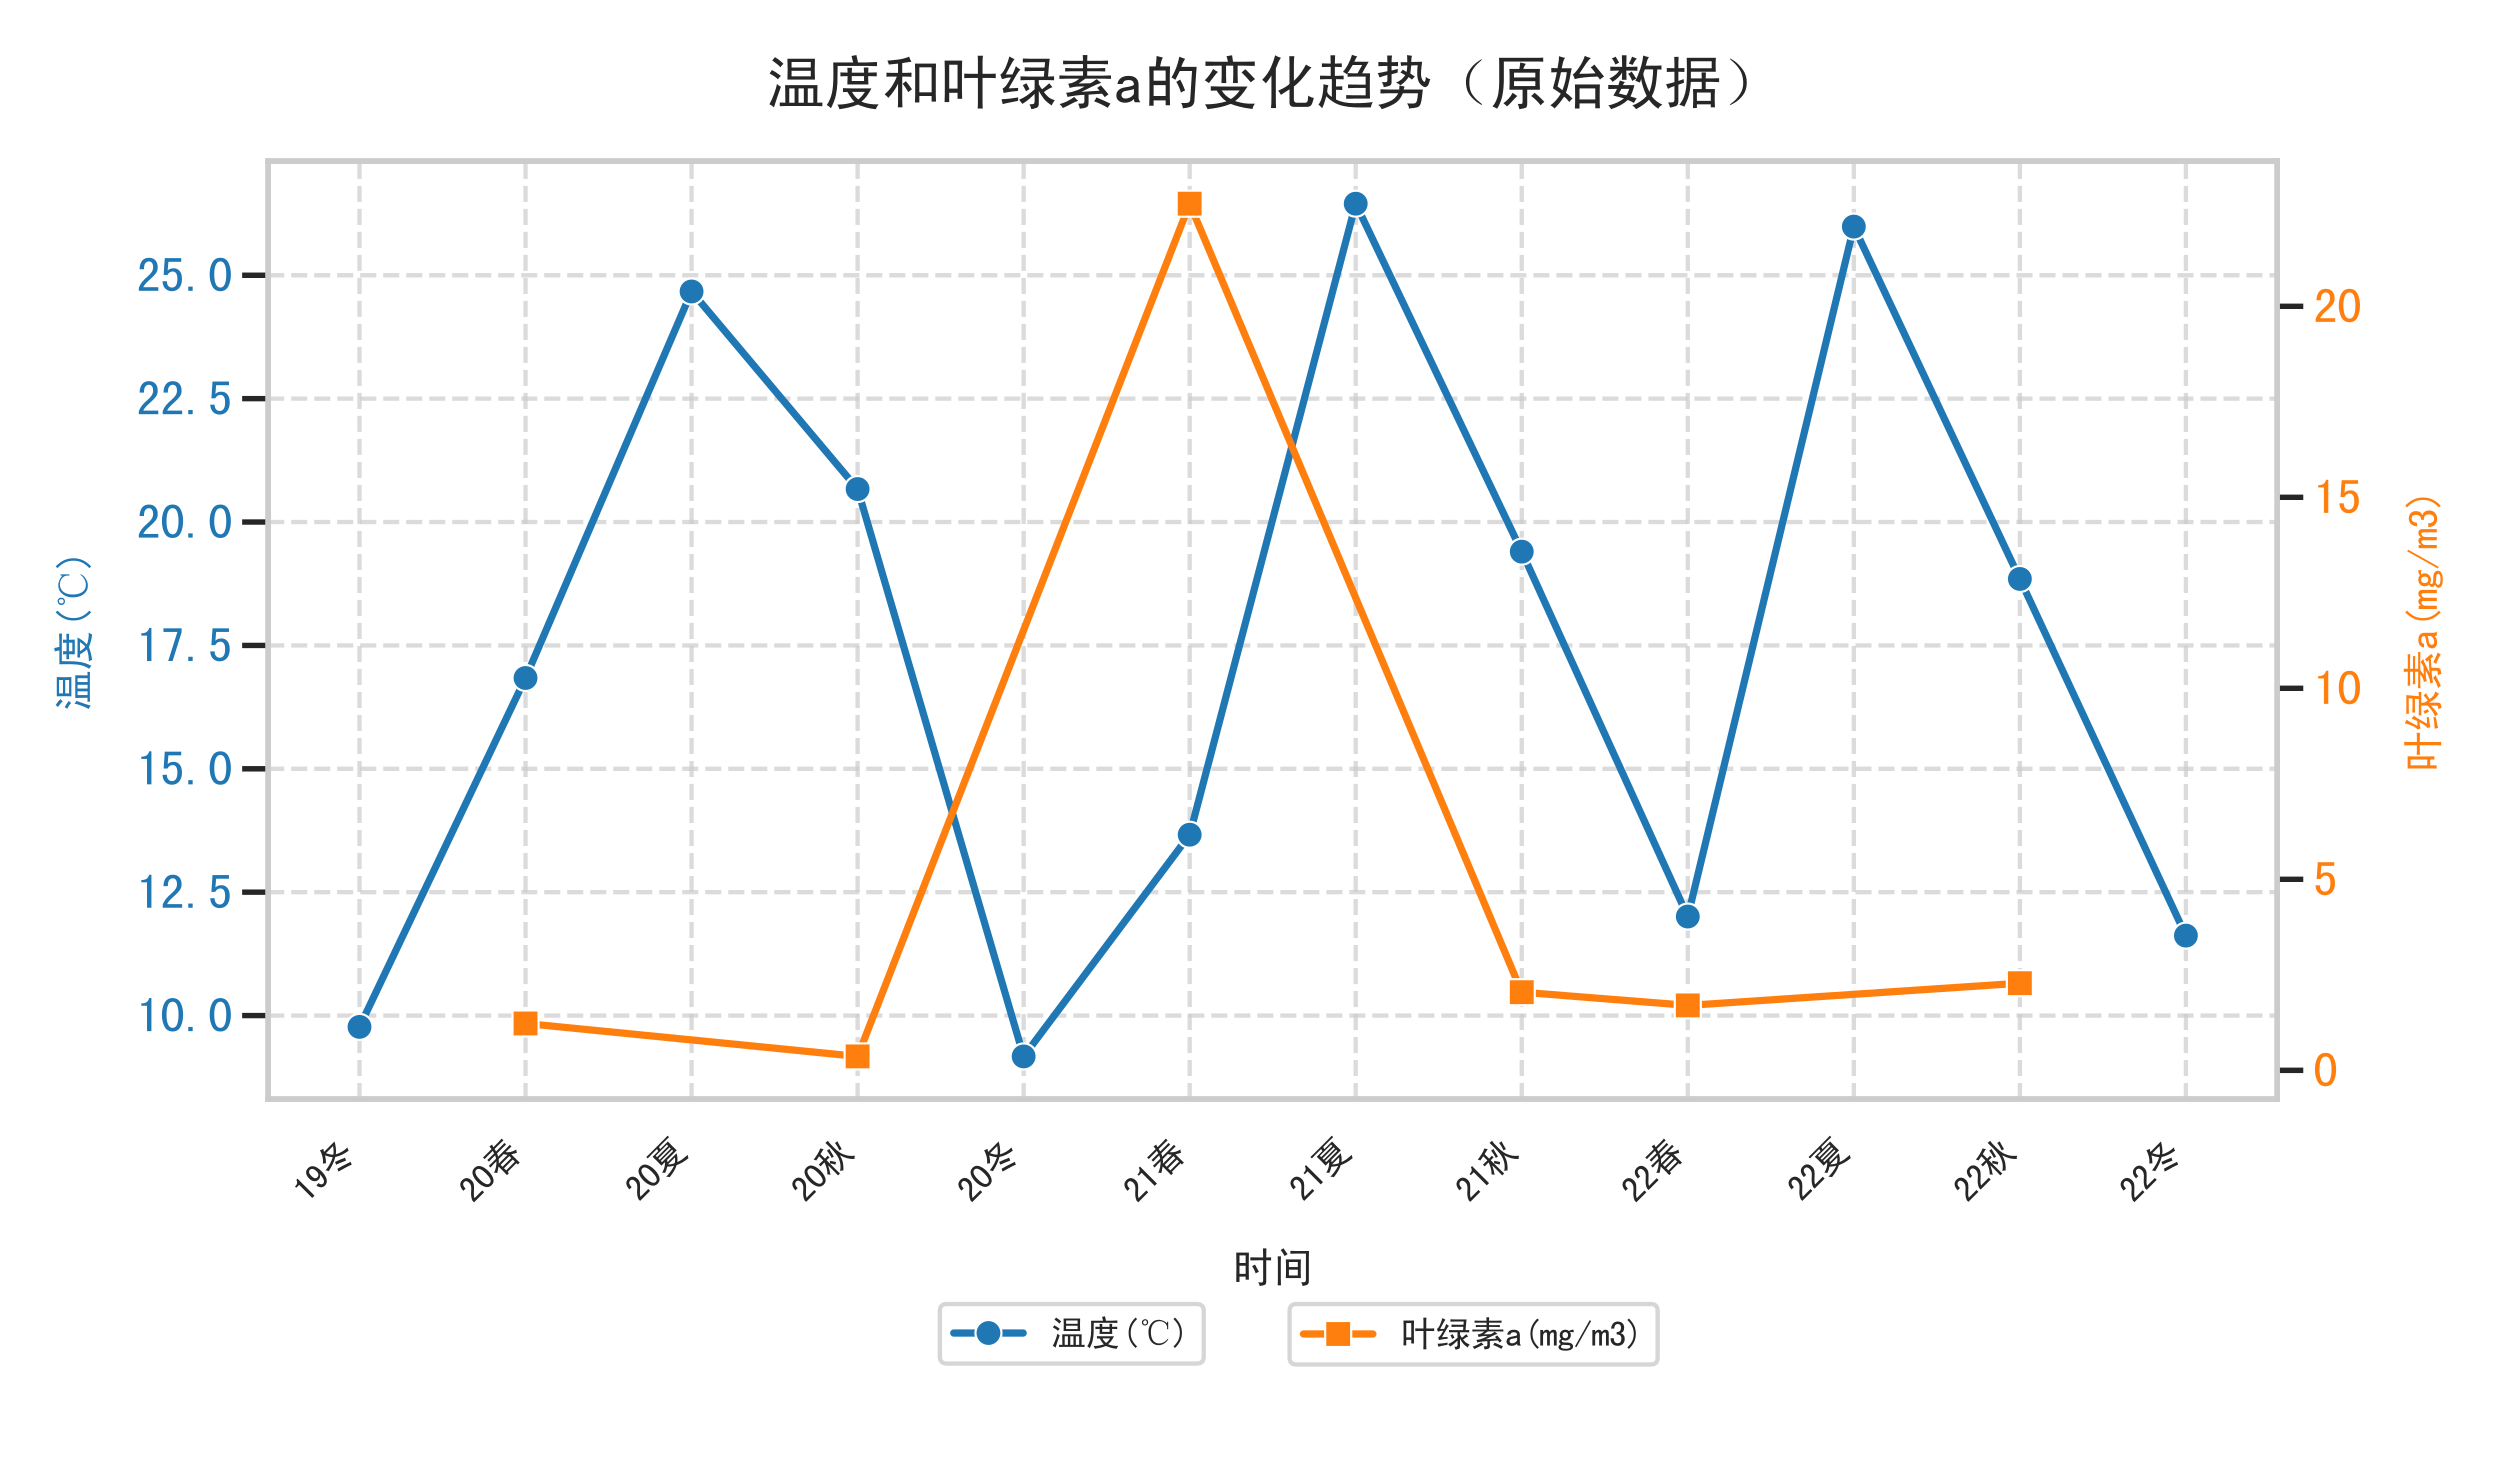 <?xml version="1.0" encoding="utf-8" standalone="no"?>
<!DOCTYPE svg PUBLIC "-//W3C//DTD SVG 1.1//EN"
  "http://www.w3.org/Graphics/SVG/1.1/DTD/svg11.dtd">
<svg xmlns:xlink="http://www.w3.org/1999/xlink" width="864pt" height="504pt" viewBox="0 0 864 504" xmlns="http://www.w3.org/2000/svg" version="1.1">
 <defs>
  <style type="text/css">*{stroke-linejoin: round; stroke-linecap: butt}</style>
 </defs>
 <g id="figure_1">
  <g id="patch_1">
   <path d="M 0 504 
L 864 504 
L 864 0 
L 0 0 
z
" style="fill: #ffffff"/>
  </g>
  <g id="axes_1">
   <g id="patch_2">
    <path d="M 92.683 379.835 
L 787.011 379.835 
L 787.011 55.663 
L 92.683 55.663 
z
" style="fill: #ffffff"/>
   </g>
   <g id="matplotlib.axis_1">
    <g id="xtick_1">
     <g id="line2d_1">
      <path d="M 124.243 379.835 
L 124.243 55.663 
" clip-path="url(#p3481408204)" style="fill: none; stroke-dasharray: 5.55,2.4; stroke-dashoffset: 0; stroke: #cccccc; stroke-opacity: 0.7; stroke-width: 1.5"/>
     </g>
     <g id="text_1">
      <!-- 19冬 -->
      <g style="fill: #262626" transform="translate(106.179 416.001) rotate(-45) scale(0.12 -0.12)">
       <defs>
        <path id="SimHei-31" d="M 1950 100 
L 1375 100 
L 1375 3425 
L 625 3425 
L 625 3725 
Q 1075 3725 1325 3900 
Q 1575 4075 1650 4425 
L 1950 4425 
L 1950 100 
z
" transform="scale(0.016)"/>
        <path id="SimHei-39" d="M 2825 2300 
Q 2825 1275 2462 662 
Q 2100 50 1425 50 
Q 950 50 662 400 
Q 375 750 375 1175 
L 950 1175 
Q 950 925 1087 725 
Q 1225 525 1450 525 
Q 1825 525 2012 950 
Q 2200 1375 2250 2200 
Q 2125 1925 1900 1775 
Q 1675 1625 1400 1625 
Q 925 1625 625 1975 
Q 325 2325 325 2975 
Q 325 3625 625 4025 
Q 925 4425 1525 4425 
Q 2125 4425 2475 3925 
Q 2825 3425 2825 2300 
z
M 2200 2875 
Q 2200 3425 2012 3700 
Q 1825 3975 1500 3975 
Q 1275 3975 1100 3762 
Q 925 3550 925 2975 
Q 925 2550 1062 2312 
Q 1200 2075 1500 2075 
Q 1825 2075 2012 2300 
Q 2200 2525 2200 2875 
z
" transform="scale(0.016)"/>
        <path id="SimHei-51ac" d="M 2550 4050 
Q 2950 3250 3325 2925 
Q 3825 3275 4375 4050 
L 2550 4050 
z
M 1275 2750 
Q 1075 2975 850 3100 
Q 1400 3575 1712 4112 
Q 2025 4650 2175 5175 
Q 2475 5025 2800 4925 
Q 2600 4725 2475 4450 
L 5150 4450 
Q 4900 4000 4512 3487 
Q 4125 2975 3675 2650 
Q 4800 2025 6025 2050 
Q 5850 1800 5775 1475 
Q 4175 1725 3275 2375 
Q 2175 1725 625 1400 
Q 550 1650 325 1900 
Q 1800 2075 2925 2675 
Q 2500 3125 2175 3875 
Q 1800 3275 1275 2750 
z
M 4425 1050 
Q 4275 800 4175 550 
Q 2925 1125 2400 1275 
Q 2525 1550 2600 1775 
Q 3025 1625 3475 1450 
Q 3925 1275 4425 1050 
z
M 1800 125 
Q 1950 375 2050 600 
Q 2450 500 3100 300 
Q 3750 100 4625 -200 
Q 4475 -425 4375 -700 
Q 3900 -450 1800 125 
z
" transform="scale(0.016)"/>
       </defs>
       <use xlink:href="#SimHei-31"/>
       <use xlink:href="#SimHei-39" x="50"/>
       <use xlink:href="#SimHei-51ac" x="100"/>
      </g>
     </g>
    </g>
    <g id="xtick_2">
     <g id="line2d_2">
      <path d="M 181.625 379.835 
L 181.625 55.663 
" clip-path="url(#p3481408204)" style="fill: none; stroke-dasharray: 5.55,2.4; stroke-dashoffset: 0; stroke: #cccccc; stroke-opacity: 0.7; stroke-width: 1.5"/>
     </g>
     <g id="text_2">
      <!-- 20春 -->
      <g style="fill: #262626" transform="translate(163.561 416.068) rotate(-45) scale(0.12 -0.12)">
       <defs>
        <path id="SimHei-32" d="M 2850 100 
L 300 100 
L 300 500 
Q 450 900 712 1237 
Q 975 1575 1475 2000 
Q 1850 2325 2012 2600 
Q 2175 2875 2175 3200 
Q 2175 3525 2037 3737 
Q 1900 3950 1600 3950 
Q 1350 3950 1162 3725 
Q 975 3500 975 2925 
L 400 2925 
Q 425 3650 737 4037 
Q 1050 4425 1625 4425 
Q 2175 4425 2475 4087 
Q 2775 3750 2775 3175 
Q 2775 2700 2500 2350 
Q 2225 2000 1825 1650 
Q 1375 1250 1200 1050 
Q 1025 850 875 575 
L 2850 575 
L 2850 100 
z
" transform="scale(0.016)"/>
        <path id="SimHei-30" d="M 2975 2250 
Q 2975 1350 2650 700 
Q 2325 50 1600 50 
Q 875 50 537 700 
Q 200 1350 200 2250 
Q 200 3150 537 3787 
Q 875 4425 1600 4425 
Q 2325 4425 2650 3787 
Q 2975 3150 2975 2250 
z
M 2375 2250 
Q 2375 3050 2187 3500 
Q 2000 3950 1600 3950 
Q 1200 3950 1000 3500 
Q 800 3050 800 2250 
Q 800 1450 1000 987 
Q 1200 525 1600 525 
Q 2000 525 2187 987 
Q 2375 1450 2375 2250 
z
" transform="scale(0.016)"/>
        <path id="SimHei-6625" d="M 3125 5275 
Q 3450 5175 3725 5150 
Q 3625 5100 3525 4650 
L 4725 4650 
Q 5175 4650 5675 4700 
L 5675 4250 
Q 5175 4275 4875 4275 
L 3450 4275 
Q 3400 4100 3325 3775 
L 4950 3775 
Q 5125 3775 5475 3800 
L 5475 3375 
Q 5025 3400 4875 3400 
L 3200 3400 
Q 3100 3125 2925 2850 
L 5050 2850 
Q 5475 2850 5925 2875 
L 5925 2450 
Q 5475 2475 4450 2475 
Q 4700 2125 5112 1862 
Q 5525 1600 6150 1450 
Q 5950 1275 5825 950 
Q 5325 1200 4900 1475 
L 4900 175 
Q 4900 -200 4925 -650 
L 4425 -650 
L 4425 -300 
L 2200 -300 
L 2200 -625 
L 1700 -625 
Q 1725 -175 1725 150 
L 1725 1550 
Q 1300 1225 750 875 
Q 600 1125 350 1300 
Q 825 1475 1287 1775 
Q 1750 2075 2125 2475 
L 1275 2475 
Q 1000 2475 575 2425 
L 575 2875 
Q 1000 2850 1325 2850 
L 2400 2850 
Q 2600 3125 2700 3400 
L 1850 3400 
Q 1600 3400 1125 3375 
L 1125 3800 
Q 1600 3775 1900 3775 
L 2850 3775 
Q 2925 4000 2975 4275 
L 1650 4275 
Q 1375 4275 900 4250 
L 900 4675 
Q 1375 4650 1800 4650 
L 3050 4650 
Q 3100 4900 3125 5275 
z
M 2700 2475 
Q 2375 2075 2100 1875 
L 4375 1875 
Q 4175 2075 3950 2475 
L 2700 2475 
z
M 2200 1500 
L 2200 1000 
L 4425 1000 
L 4425 1500 
L 2200 1500 
z
M 2200 625 
L 2200 75 
L 4425 75 
L 4425 625 
L 2200 625 
z
" transform="scale(0.016)"/>
       </defs>
       <use xlink:href="#SimHei-32"/>
       <use xlink:href="#SimHei-30" x="50"/>
       <use xlink:href="#SimHei-6625" x="100"/>
      </g>
     </g>
    </g>
    <g id="xtick_3">
     <g id="line2d_3">
      <path d="M 239.008 379.835 
L 239.008 55.663 
" clip-path="url(#p3481408204)" style="fill: none; stroke-dasharray: 5.55,2.4; stroke-dashoffset: 0; stroke: #cccccc; stroke-opacity: 0.7; stroke-width: 1.5"/>
     </g>
     <g id="text_3">
      <!-- 20夏 -->
      <g style="fill: #262626" transform="translate(220.944 415.57) rotate(-45) scale(0.12 -0.12)">
       <defs>
        <path id="SimHei-590f" d="M 1775 3850 
L 1775 3500 
L 4625 3500 
L 4625 3850 
L 1775 3850 
z
M 1775 3175 
L 1775 2850 
L 4625 2850 
L 4625 3175 
L 1775 3175 
z
M 1775 2550 
L 1775 2250 
L 4625 2250 
L 4625 2550 
L 1775 2550 
z
M 425 4900 
Q 850 4875 1350 4875 
L 4875 4875 
Q 5400 4875 5850 4900 
L 5850 4525 
Q 5400 4550 4900 4550 
L 3325 4550 
Q 3250 4350 3175 4125 
L 5150 4125 
Q 5125 3775 5125 3025 
Q 5125 2275 5150 1875 
L 2725 1875 
Q 2600 1700 2425 1525 
L 4775 1525 
Q 4575 1200 4350 900 
Q 4125 600 3725 300 
Q 4225 100 4712 25 
Q 5200 -50 5975 -100 
Q 5725 -375 5650 -625 
Q 4850 -525 4362 -400 
Q 3875 -275 3250 0 
Q 2650 -300 2137 -425 
Q 1625 -550 850 -650 
Q 700 -375 425 -150 
Q 900 -150 1562 -62 
Q 2225 25 2850 250 
Q 2425 475 1850 1000 
Q 1400 675 800 475 
Q 675 675 450 875 
Q 1075 1050 1487 1312 
Q 1900 1575 2150 1875 
L 1250 1875 
Q 1275 2250 1275 3012 
Q 1275 3775 1250 4125 
L 2700 4125 
Q 2750 4350 2800 4550 
L 1375 4550 
Q 850 4550 425 4525 
L 425 4900 
z
M 2250 1200 
Q 2750 675 3275 500 
Q 3775 850 4025 1200 
L 2250 1200 
z
" transform="scale(0.016)"/>
       </defs>
       <use xlink:href="#SimHei-32"/>
       <use xlink:href="#SimHei-30" x="50"/>
       <use xlink:href="#SimHei-590f" x="100"/>
      </g>
     </g>
    </g>
    <g id="xtick_4">
     <g id="line2d_4">
      <path d="M 296.391 379.835 
L 296.391 55.663 
" clip-path="url(#p3481408204)" style="fill: none; stroke-dasharray: 5.55,2.4; stroke-dashoffset: 0; stroke: #cccccc; stroke-opacity: 0.7; stroke-width: 1.5"/>
     </g>
     <g id="text_4">
      <!-- 20秋 -->
      <g style="fill: #262626" transform="translate(278.326 415.902) rotate(-45) scale(0.12 -0.12)">
       <defs>
        <path id="SimHei-79cb" d="M 3350 2350 
Q 3100 2400 2900 2425 
Q 3125 3175 3225 3975 
Q 3450 3900 3750 3875 
Q 3650 3700 3550 3212 
Q 3450 2725 3350 2350 
z
M 6150 -250 
Q 5825 -350 5675 -625 
Q 5125 -100 4825 425 
Q 4525 950 4275 1725 
Q 4050 875 3662 325 
Q 3275 -225 2775 -650 
Q 2600 -425 2300 -300 
Q 3075 225 3462 937 
Q 3850 1650 3937 2375 
Q 4025 3100 4025 3837 
Q 4025 4575 4000 5150 
Q 4200 5150 4600 5100 
Q 4525 4850 4500 4375 
Q 4475 3900 4487 3312 
Q 4500 2725 4612 2137 
Q 4725 1550 5087 925 
Q 5450 300 6150 -250 
z
M 5300 2275 
Q 5050 2375 4825 2400 
Q 5125 3175 5225 3925 
Q 5425 3875 5750 3800 
Q 5650 3625 5537 3187 
Q 5425 2750 5300 2275 
z
M 1950 225 
Q 1950 -250 1975 -600 
L 1475 -600 
Q 1500 -275 1500 225 
L 1500 1950 
Q 1075 1125 575 425 
Q 475 700 250 875 
Q 650 1275 937 1762 
Q 1225 2250 1400 2800 
Q 725 2800 400 2775 
L 400 3225 
Q 675 3200 1500 3200 
L 1500 4250 
Q 875 4150 600 4075 
Q 500 4350 375 4525 
Q 775 4550 1500 4712 
Q 2225 4875 2650 5100 
Q 2775 4825 3000 4600 
Q 2625 4525 1950 4350 
L 1950 3200 
Q 2325 3200 2675 3225 
L 2675 2775 
Q 2300 2800 1950 2800 
L 1950 225 
z
M 1975 1975 
Q 2125 2100 2325 2275 
Q 2675 1775 2925 1375 
Q 2700 1250 2525 1100 
Q 2350 1475 1975 1975 
z
" transform="scale(0.016)"/>
       </defs>
       <use xlink:href="#SimHei-32"/>
       <use xlink:href="#SimHei-30" x="50"/>
       <use xlink:href="#SimHei-79cb" x="100"/>
      </g>
     </g>
    </g>
    <g id="xtick_5">
     <g id="line2d_5">
      <path d="M 353.773 379.835 
L 353.773 55.663 
" clip-path="url(#p3481408204)" style="fill: none; stroke-dasharray: 5.55,2.4; stroke-dashoffset: 0; stroke: #cccccc; stroke-opacity: 0.7; stroke-width: 1.5"/>
     </g>
     <g id="text_5">
      <!-- 20冬 -->
      <g style="fill: #262626" transform="translate(335.709 416.001) rotate(-45) scale(0.12 -0.12)">
       <use xlink:href="#SimHei-32"/>
       <use xlink:href="#SimHei-30" x="50"/>
       <use xlink:href="#SimHei-51ac" x="100"/>
      </g>
     </g>
    </g>
    <g id="xtick_6">
     <g id="line2d_6">
      <path d="M 411.156 379.835 
L 411.156 55.663 
" clip-path="url(#p3481408204)" style="fill: none; stroke-dasharray: 5.55,2.4; stroke-dashoffset: 0; stroke: #cccccc; stroke-opacity: 0.7; stroke-width: 1.5"/>
     </g>
     <g id="text_6">
      <!-- 21春 -->
      <g style="fill: #262626" transform="translate(393.091 416.068) rotate(-45) scale(0.12 -0.12)">
       <use xlink:href="#SimHei-32"/>
       <use xlink:href="#SimHei-31" x="50"/>
       <use xlink:href="#SimHei-6625" x="100"/>
      </g>
     </g>
    </g>
    <g id="xtick_7">
     <g id="line2d_7">
      <path d="M 468.538 379.835 
L 468.538 55.663 
" clip-path="url(#p3481408204)" style="fill: none; stroke-dasharray: 5.55,2.4; stroke-dashoffset: 0; stroke: #cccccc; stroke-opacity: 0.7; stroke-width: 1.5"/>
     </g>
     <g id="text_7">
      <!-- 21夏 -->
      <g style="fill: #262626" transform="translate(450.474 415.57) rotate(-45) scale(0.12 -0.12)">
       <use xlink:href="#SimHei-32"/>
       <use xlink:href="#SimHei-31" x="50"/>
       <use xlink:href="#SimHei-590f" x="100"/>
      </g>
     </g>
    </g>
    <g id="xtick_8">
     <g id="line2d_8">
      <path d="M 525.921 379.835 
L 525.921 55.663 
" clip-path="url(#p3481408204)" style="fill: none; stroke-dasharray: 5.55,2.4; stroke-dashoffset: 0; stroke: #cccccc; stroke-opacity: 0.7; stroke-width: 1.5"/>
     </g>
     <g id="text_8">
      <!-- 21秋 -->
      <g style="fill: #262626" transform="translate(507.856 415.902) rotate(-45) scale(0.12 -0.12)">
       <use xlink:href="#SimHei-32"/>
       <use xlink:href="#SimHei-31" x="50"/>
       <use xlink:href="#SimHei-79cb" x="100"/>
      </g>
     </g>
    </g>
    <g id="xtick_9">
     <g id="line2d_9">
      <path d="M 583.303 379.835 
L 583.303 55.663 
" clip-path="url(#p3481408204)" style="fill: none; stroke-dasharray: 5.55,2.4; stroke-dashoffset: 0; stroke: #cccccc; stroke-opacity: 0.7; stroke-width: 1.5"/>
     </g>
     <g id="text_9">
      <!-- 22春 -->
      <g style="fill: #262626" transform="translate(565.239 416.068) rotate(-45) scale(0.12 -0.12)">
       <use xlink:href="#SimHei-32"/>
       <use xlink:href="#SimHei-32" x="50"/>
       <use xlink:href="#SimHei-6625" x="100"/>
      </g>
     </g>
    </g>
    <g id="xtick_10">
     <g id="line2d_10">
      <path d="M 640.686 379.835 
L 640.686 55.663 
" clip-path="url(#p3481408204)" style="fill: none; stroke-dasharray: 5.55,2.4; stroke-dashoffset: 0; stroke: #cccccc; stroke-opacity: 0.7; stroke-width: 1.5"/>
     </g>
     <g id="text_10">
      <!-- 22夏 -->
      <g style="fill: #262626" transform="translate(622.621 415.57) rotate(-45) scale(0.12 -0.12)">
       <use xlink:href="#SimHei-32"/>
       <use xlink:href="#SimHei-32" x="50"/>
       <use xlink:href="#SimHei-590f" x="100"/>
      </g>
     </g>
    </g>
    <g id="xtick_11">
     <g id="line2d_11">
      <path d="M 698.068 379.835 
L 698.068 55.663 
" clip-path="url(#p3481408204)" style="fill: none; stroke-dasharray: 5.55,2.4; stroke-dashoffset: 0; stroke: #cccccc; stroke-opacity: 0.7; stroke-width: 1.5"/>
     </g>
     <g id="text_11">
      <!-- 22秋 -->
      <g style="fill: #262626" transform="translate(680.004 415.902) rotate(-45) scale(0.12 -0.12)">
       <use xlink:href="#SimHei-32"/>
       <use xlink:href="#SimHei-32" x="50"/>
       <use xlink:href="#SimHei-79cb" x="100"/>
      </g>
     </g>
    </g>
    <g id="xtick_12">
     <g id="line2d_12">
      <path d="M 755.451 379.835 
L 755.451 55.663 
" clip-path="url(#p3481408204)" style="fill: none; stroke-dasharray: 5.55,2.4; stroke-dashoffset: 0; stroke: #cccccc; stroke-opacity: 0.7; stroke-width: 1.5"/>
     </g>
     <g id="text_12">
      <!-- 22冬 -->
      <g style="fill: #262626" transform="translate(737.386 416.001) rotate(-45) scale(0.12 -0.12)">
       <use xlink:href="#SimHei-32"/>
       <use xlink:href="#SimHei-32" x="50"/>
       <use xlink:href="#SimHei-51ac" x="100"/>
      </g>
     </g>
    </g>
    <g id="text_13">
     <!-- 时间 -->
     <g style="fill: #262626" transform="translate(425.847 443.099) scale(0.14 -0.14)">
      <defs>
       <path id="SimHei-65f6" d="M 2800 3825 
Q 3550 3800 4775 3800 
Q 4775 4550 4750 5200 
L 5275 5200 
Q 5250 4550 5250 3800 
Q 5600 3800 6000 3825 
L 6000 3350 
Q 5600 3375 5250 3375 
L 5250 25 
Q 5250 -350 4962 -450 
Q 4675 -550 4225 -600 
Q 4225 -300 3975 -25 
Q 4425 -75 4600 -50 
Q 4775 -25 4775 275 
L 4775 3375 
Q 3600 3375 2800 3350 
L 2800 3825 
z
M 3075 2475 
Q 3300 2575 3525 2700 
Q 3825 2175 4125 1575 
Q 3875 1500 3625 1350 
Q 3425 1950 3075 2475 
z
M 625 4550 
L 2575 4550 
Q 2550 3650 2550 2375 
Q 2550 1100 2575 375 
L 2075 375 
L 2075 850 
L 1125 850 
L 1125 25 
L 625 25 
Q 650 1175 650 2337 
Q 650 3500 625 4550 
z
M 1125 4125 
L 1125 2950 
L 2075 2950 
L 2075 4125 
L 1125 4125 
z
M 1125 2525 
L 1125 1275 
L 2075 1275 
L 2075 2525 
L 1125 2525 
z
" transform="scale(0.016)"/>
       <path id="SimHei-95f4" d="M 1225 4950 
Q 1500 5150 1650 5225 
Q 1875 4925 2300 4300 
Q 2050 4175 1825 4025 
Q 1575 4525 1225 4950 
z
M 1250 500 
Q 1250 0 1275 -500 
L 775 -500 
Q 800 -25 800 525 
L 800 3100 
Q 800 3625 775 3975 
L 1275 3975 
Q 1250 3600 1250 3250 
L 1250 500 
z
M 2725 4825 
Q 3175 4800 3700 4800 
L 5600 4800 
Q 5575 4350 5575 3875 
L 5575 250 
Q 5600 -300 5287 -425 
Q 4975 -550 4600 -600 
Q 4575 -300 4400 -25 
Q 4850 -50 4987 25 
Q 5125 100 5125 350 
L 5125 4400 
L 3725 4400 
Q 3175 4400 2725 4375 
L 2725 4825 
z
M 2500 3100 
L 2500 2325 
L 3875 2325 
L 3875 3100 
L 2500 3100 
z
M 2500 1925 
L 2500 1025 
L 3875 1025 
L 3875 1925 
L 2500 1925 
z
M 2025 3500 
L 4350 3500 
Q 4325 3050 4325 2700 
L 4325 1400 
Q 4325 1075 4350 625 
L 2025 625 
Q 2050 1075 2050 1425 
L 2050 2700 
Q 2050 3050 2025 3500 
z
" transform="scale(0.016)"/>
      </defs>
      <use xlink:href="#SimHei-65f6"/>
      <use xlink:href="#SimHei-95f4" x="100"/>
     </g>
    </g>
   </g>
   <g id="matplotlib.axis_2">
    <g id="ytick_1">
     <g id="line2d_13">
      <path d="M 92.683 350.981 
L 787.011 350.981 
" clip-path="url(#p3481408204)" style="fill: none; stroke-dasharray: 5.55,2.4; stroke-dashoffset: 0; stroke: #cccccc; stroke-opacity: 0.7; stroke-width: 1.5"/>
     </g>
     <g id="line2d_14">
      <defs>
       <path id="mc67494d494" d="M 0 0 
L -9 0 
" style="stroke: #262626; stroke-width: 1.875"/>
      </defs>
      <g>
       <use xlink:href="#mc67494d494" x="92.683" y="350.981" style="fill: #262626; stroke: #262626; stroke-width: 1.875"/>
      </g>
     </g>
     <g id="text_14">
      <!-- 10.0 -->
      <g style="fill: #1f77b4" transform="translate(47.182 356.621) scale(0.165 -0.165)">
       <defs>
        <path id="SimHei-2e" d="M 1100 100 
L 525 100 
L 525 650 
L 1100 650 
L 1100 100 
z
" transform="scale(0.016)"/>
       </defs>
       <use xlink:href="#SimHei-31"/>
       <use xlink:href="#SimHei-30" x="50"/>
       <use xlink:href="#SimHei-2e" x="100"/>
       <use xlink:href="#SimHei-30" x="150"/>
      </g>
     </g>
    </g>
    <g id="ytick_2">
     <g id="line2d_15">
      <path d="M 92.683 308.339 
L 787.011 308.339 
" clip-path="url(#p3481408204)" style="fill: none; stroke-dasharray: 5.55,2.4; stroke-dashoffset: 0; stroke: #cccccc; stroke-opacity: 0.7; stroke-width: 1.5"/>
     </g>
     <g id="line2d_16">
      <g>
       <use xlink:href="#mc67494d494" x="92.683" y="308.339" style="fill: #262626; stroke: #262626; stroke-width: 1.875"/>
      </g>
     </g>
     <g id="text_15">
      <!-- 12.5 -->
      <g style="fill: #1f77b4" transform="translate(47.182 313.979) scale(0.165 -0.165)">
       <defs>
        <path id="SimHei-35" d="M 2825 1650 
Q 2825 900 2462 475 
Q 2100 50 1500 50 
Q 975 50 637 400 
Q 300 750 275 1350 
L 850 1350 
Q 850 975 1025 750 
Q 1200 525 1525 525 
Q 1850 525 2037 800 
Q 2225 1075 2225 1650 
Q 2225 2150 2062 2387 
Q 1900 2625 1625 2625 
Q 1400 2625 1237 2525 
Q 1075 2425 925 2175 
L 425 2175 
L 575 4375 
L 2725 4375 
L 2725 3900 
L 1050 3900 
L 950 2750 
Q 1100 2900 1275 2975 
Q 1450 3050 1750 3050 
Q 2225 3050 2525 2687 
Q 2825 2325 2825 1650 
z
" transform="scale(0.016)"/>
       </defs>
       <use xlink:href="#SimHei-31"/>
       <use xlink:href="#SimHei-32" x="50"/>
       <use xlink:href="#SimHei-2e" x="100"/>
       <use xlink:href="#SimHei-35" x="150"/>
      </g>
     </g>
    </g>
    <g id="ytick_3">
     <g id="line2d_17">
      <path d="M 92.683 265.697 
L 787.011 265.697 
" clip-path="url(#p3481408204)" style="fill: none; stroke-dasharray: 5.55,2.4; stroke-dashoffset: 0; stroke: #cccccc; stroke-opacity: 0.7; stroke-width: 1.5"/>
     </g>
     <g id="line2d_18">
      <g>
       <use xlink:href="#mc67494d494" x="92.683" y="265.697" style="fill: #262626; stroke: #262626; stroke-width: 1.875"/>
      </g>
     </g>
     <g id="text_16">
      <!-- 15.0 -->
      <g style="fill: #1f77b4" transform="translate(47.182 271.337) scale(0.165 -0.165)">
       <use xlink:href="#SimHei-31"/>
       <use xlink:href="#SimHei-35" x="50"/>
       <use xlink:href="#SimHei-2e" x="100"/>
       <use xlink:href="#SimHei-30" x="150"/>
      </g>
     </g>
    </g>
    <g id="ytick_4">
     <g id="line2d_19">
      <path d="M 92.683 223.055 
L 787.011 223.055 
" clip-path="url(#p3481408204)" style="fill: none; stroke-dasharray: 5.55,2.4; stroke-dashoffset: 0; stroke: #cccccc; stroke-opacity: 0.7; stroke-width: 1.5"/>
     </g>
     <g id="line2d_20">
      <g>
       <use xlink:href="#mc67494d494" x="92.683" y="223.055" style="fill: #262626; stroke: #262626; stroke-width: 1.875"/>
      </g>
     </g>
     <g id="text_17">
      <!-- 17.5 -->
      <g style="fill: #1f77b4" transform="translate(47.182 228.695) scale(0.165 -0.165)">
       <defs>
        <path id="SimHei-37" d="M 2775 3850 
L 1600 100 
L 1025 100 
L 2225 3900 
L 400 3900 
L 400 4375 
L 2775 4375 
L 2775 3850 
z
" transform="scale(0.016)"/>
       </defs>
       <use xlink:href="#SimHei-31"/>
       <use xlink:href="#SimHei-37" x="50"/>
       <use xlink:href="#SimHei-2e" x="100"/>
       <use xlink:href="#SimHei-35" x="150"/>
      </g>
     </g>
    </g>
    <g id="ytick_5">
     <g id="line2d_21">
      <path d="M 92.683 180.414 
L 787.011 180.414 
" clip-path="url(#p3481408204)" style="fill: none; stroke-dasharray: 5.55,2.4; stroke-dashoffset: 0; stroke: #cccccc; stroke-opacity: 0.7; stroke-width: 1.5"/>
     </g>
     <g id="line2d_22">
      <g>
       <use xlink:href="#mc67494d494" x="92.683" y="180.414" style="fill: #262626; stroke: #262626; stroke-width: 1.875"/>
      </g>
     </g>
     <g id="text_18">
      <!-- 20.0 -->
      <g style="fill: #1f77b4" transform="translate(47.182 186.053) scale(0.165 -0.165)">
       <use xlink:href="#SimHei-32"/>
       <use xlink:href="#SimHei-30" x="50"/>
       <use xlink:href="#SimHei-2e" x="100"/>
       <use xlink:href="#SimHei-30" x="150"/>
      </g>
     </g>
    </g>
    <g id="ytick_6">
     <g id="line2d_23">
      <path d="M 92.683 137.772 
L 787.011 137.772 
" clip-path="url(#p3481408204)" style="fill: none; stroke-dasharray: 5.55,2.4; stroke-dashoffset: 0; stroke: #cccccc; stroke-opacity: 0.7; stroke-width: 1.5"/>
     </g>
     <g id="line2d_24">
      <g>
       <use xlink:href="#mc67494d494" x="92.683" y="137.772" style="fill: #262626; stroke: #262626; stroke-width: 1.875"/>
      </g>
     </g>
     <g id="text_19">
      <!-- 22.5 -->
      <g style="fill: #1f77b4" transform="translate(47.182 143.411) scale(0.165 -0.165)">
       <use xlink:href="#SimHei-32"/>
       <use xlink:href="#SimHei-32" x="50"/>
       <use xlink:href="#SimHei-2e" x="100"/>
       <use xlink:href="#SimHei-35" x="150"/>
      </g>
     </g>
    </g>
    <g id="ytick_7">
     <g id="line2d_25">
      <path d="M 92.683 95.13 
L 787.011 95.13 
" clip-path="url(#p3481408204)" style="fill: none; stroke-dasharray: 5.55,2.4; stroke-dashoffset: 0; stroke: #cccccc; stroke-opacity: 0.7; stroke-width: 1.5"/>
     </g>
     <g id="line2d_26">
      <g>
       <use xlink:href="#mc67494d494" x="92.683" y="95.13" style="fill: #262626; stroke: #262626; stroke-width: 1.875"/>
      </g>
     </g>
     <g id="text_20">
      <!-- 25.0 -->
      <g style="fill: #1f77b4" transform="translate(47.182 100.77) scale(0.165 -0.165)">
       <use xlink:href="#SimHei-32"/>
       <use xlink:href="#SimHei-35" x="50"/>
       <use xlink:href="#SimHei-2e" x="100"/>
       <use xlink:href="#SimHei-30" x="150"/>
      </g>
     </g>
    </g>
    <g id="text_21">
     <!-- 温度(℃) -->
     <g style="fill: #1f77b4" transform="translate(30.378 245.749) rotate(-90) scale(0.14 -0.14)">
      <defs>
       <path id="SimHei-6e29" d="M 625 4625 
Q 800 4775 925 4975 
Q 1525 4600 1850 4250 
Q 1675 4125 1525 3875 
Q 1300 4150 625 4625 
z
M 350 3200 
Q 475 3375 600 3575 
Q 1025 3375 1575 2950 
Q 1375 2775 1250 2575 
Q 1025 2850 350 3200 
z
M 1150 2075 
Q 1350 1875 1575 1775 
Q 1400 1325 1175 650 
Q 950 -25 825 -450 
Q 600 -225 325 -125 
Q 575 300 825 975 
Q 1075 1650 1150 2075 
z
M 2725 4450 
L 2725 3850 
L 4800 3850 
L 4800 4450 
L 2725 4450 
z
M 2725 3500 
L 2725 2900 
L 4800 2900 
L 4800 3500 
L 2725 3500 
z
M 2275 4800 
L 5250 4800 
Q 5225 4375 5225 3687 
Q 5225 3000 5250 2550 
L 2275 2550 
Q 2300 2950 2300 3650 
Q 2300 4350 2275 4800 
z
M 2025 1950 
L 5525 1950 
Q 5500 1525 5500 50 
Q 5775 50 6050 75 
L 6050 -325 
Q 5650 -300 5275 -300 
L 2275 -300 
Q 1850 -300 1450 -325 
L 1450 75 
Q 1750 50 2050 50 
Q 2050 1475 2025 1950 
z
M 2475 1600 
L 2475 50 
L 3050 50 
L 3050 1600 
L 2475 1600 
z
M 3475 1600 
L 3475 50 
L 4050 50 
L 4050 1600 
L 3475 1600 
z
M 4475 1600 
L 4475 50 
L 5075 50 
L 5075 1600 
L 4475 1600 
z
" transform="scale(0.016)"/>
       <path id="SimHei-5ea6" d="M 2975 2925 
L 2975 2400 
L 4300 2400 
L 4300 2925 
L 2975 2925 
z
M 1750 3325 
Q 2225 3300 2525 3300 
Q 2525 3600 2500 3825 
L 3000 3825 
Q 2975 3625 2975 3300 
L 4300 3300 
Q 4300 3600 4275 3850 
L 4775 3850 
Q 4750 3600 4750 3300 
Q 5275 3300 5675 3325 
L 5675 2900 
Q 5300 2925 4750 2925 
Q 4750 2325 4775 2025 
L 2500 2025 
Q 2525 2350 2525 2925 
Q 2225 2925 1750 2900 
L 1750 3325 
z
M 2925 1225 
Q 2500 1225 2025 1200 
L 2025 1625 
Q 2500 1600 2900 1600 
L 5100 1600 
Q 4875 1150 4600 775 
Q 4325 400 4025 175 
Q 4400 0 4887 -75 
Q 5375 -150 5875 -125 
Q 5675 -350 5575 -650 
Q 5025 -600 4575 -475 
Q 4125 -350 3625 -150 
Q 3125 -350 2650 -462 
Q 2175 -575 1650 -650 
Q 1575 -400 1425 -150 
Q 1950 -150 2375 -75 
Q 2800 0 3275 150 
Q 2975 400 2500 1225 
L 3000 1225 
Q 3250 750 3675 400 
Q 4050 675 4400 1225 
L 2925 1225 
z
M 3125 4400 
Q 3050 4750 2950 5100 
Q 3150 5125 3475 5200 
Q 3550 4875 3650 4400 
L 4575 4400 
Q 5075 4425 5700 4450 
L 5700 4000 
Q 5100 4025 4625 4025 
L 1450 4025 
Q 1450 2900 1425 2212 
Q 1400 1525 1262 875 
Q 1125 225 725 -550 
Q 500 -300 275 -200 
Q 650 350 812 1012 
Q 975 1675 987 2712 
Q 1000 3750 975 4400 
L 3125 4400 
z
" transform="scale(0.016)"/>
       <path id="SimHei-28" d="M 3000 -225 
L 2725 -500 
Q 2100 100 1787 750 
Q 1475 1400 1475 2225 
Q 1475 3050 1787 3700 
Q 2100 4350 2725 4975 
L 3000 4700 
Q 2425 4150 2137 3562 
Q 1850 2975 1850 2225 
Q 1850 1475 2137 887 
Q 2425 300 3000 -225 
z
" transform="scale(0.016)"/>
       <path id="SimHei-2103" d="M 5275 3925 
L 5275 4225 
L 5475 4225 
L 5475 2875 
L 5275 2875 
L 5275 3325 
Q 5175 3800 4712 4100 
Q 4250 4400 3650 4300 
Q 3050 4200 2700 3687 
Q 2350 3175 2362 2300 
Q 2375 1425 2700 925 
Q 3025 425 3550 337 
Q 4075 250 4525 450 
Q 4975 650 5212 937 
Q 5450 1225 5487 1150 
Q 5525 1075 5287 762 
Q 5050 450 4575 200 
Q 4100 -50 3475 25 
Q 2850 100 2412 650 
Q 1975 1200 1925 2150 
Q 1875 3100 2287 3712 
Q 2700 4325 3200 4475 
Q 3700 4625 4112 4537 
Q 4525 4450 4812 4275 
Q 5100 4100 5275 3925 
z
M 737 4075 
Q 725 4325 887 4475 
Q 1050 4625 1200 4662 
Q 1350 4700 1537 4637 
Q 1725 4575 1812 4400 
Q 1900 4225 1862 4000 
Q 1825 3775 1662 3650 
Q 1500 3525 1275 3537 
Q 1050 3550 900 3687 
Q 750 3825 737 4075 
z
M 1175 3762 
Q 1350 3700 1500 3787 
Q 1650 3875 1637 4125 
Q 1625 4375 1462 4450 
Q 1300 4525 1125 4400 
Q 950 4275 975 4050 
Q 1000 3825 1175 3762 
z
" transform="scale(0.016)"/>
       <path id="SimHei-29" d="M 1700 2225 
Q 1700 1400 1387 750 
Q 1075 100 450 -500 
L 175 -225 
Q 750 300 1037 887 
Q 1325 1475 1325 2225 
Q 1325 2975 1037 3562 
Q 750 4150 175 4700 
L 450 4975 
Q 1075 4350 1387 3700 
Q 1700 3050 1700 2225 
z
" transform="scale(0.016)"/>
      </defs>
      <use xlink:href="#SimHei-6e29"/>
      <use xlink:href="#SimHei-5ea6" x="100"/>
      <use xlink:href="#SimHei-28" x="200"/>
      <use xlink:href="#SimHei-2103" x="250"/>
      <use xlink:href="#SimHei-29" x="350"/>
     </g>
    </g>
   </g>
   <g id="PolyCollection_1"/>
   <g id="line2d_27">
    <path d="M 124.243 354.894 
L 181.625 234.313 
L 239.008 100.734 
L 296.391 169.012 
L 353.773 365.1 
L 411.156 288.473 
L 468.538 70.398 
L 525.921 190.648 
L 583.303 316.754 
L 640.686 78.312 
L 698.068 200.086 
L 755.451 323.349 
" clip-path="url(#p3481408204)" style="fill: none; stroke: #1f77b4; stroke-width: 2.5; stroke-linecap: round"/>
    <defs>
     <path id="m3dda17a142" d="M 0 4.5 
C 1.193 4.5 2.338 4.026 3.182 3.182 
C 4.026 2.338 4.5 1.193 4.5 0 
C 4.5 -1.193 4.026 -2.338 3.182 -3.182 
C 2.338 -4.026 1.193 -4.5 0 -4.5 
C -1.193 -4.5 -2.338 -4.026 -3.182 -3.182 
C -4.026 -2.338 -4.5 -1.193 -4.5 0 
C -4.5 1.193 -4.026 2.338 -3.182 3.182 
C -2.338 4.026 -1.193 4.5 0 4.5 
z
" style="stroke: #ffffff; stroke-width: 0.75"/>
    </defs>
    <g clip-path="url(#p3481408204)">
     <use xlink:href="#m3dda17a142" x="124.243" y="354.894" style="fill: #1f77b4; stroke: #ffffff; stroke-width: 0.75"/>
     <use xlink:href="#m3dda17a142" x="181.625" y="234.313" style="fill: #1f77b4; stroke: #ffffff; stroke-width: 0.75"/>
     <use xlink:href="#m3dda17a142" x="239.008" y="100.734" style="fill: #1f77b4; stroke: #ffffff; stroke-width: 0.75"/>
     <use xlink:href="#m3dda17a142" x="296.391" y="169.012" style="fill: #1f77b4; stroke: #ffffff; stroke-width: 0.75"/>
     <use xlink:href="#m3dda17a142" x="353.773" y="365.1" style="fill: #1f77b4; stroke: #ffffff; stroke-width: 0.75"/>
     <use xlink:href="#m3dda17a142" x="411.156" y="288.473" style="fill: #1f77b4; stroke: #ffffff; stroke-width: 0.75"/>
     <use xlink:href="#m3dda17a142" x="468.538" y="70.398" style="fill: #1f77b4; stroke: #ffffff; stroke-width: 0.75"/>
     <use xlink:href="#m3dda17a142" x="525.921" y="190.648" style="fill: #1f77b4; stroke: #ffffff; stroke-width: 0.75"/>
     <use xlink:href="#m3dda17a142" x="583.303" y="316.754" style="fill: #1f77b4; stroke: #ffffff; stroke-width: 0.75"/>
     <use xlink:href="#m3dda17a142" x="640.686" y="78.312" style="fill: #1f77b4; stroke: #ffffff; stroke-width: 0.75"/>
     <use xlink:href="#m3dda17a142" x="698.068" y="200.086" style="fill: #1f77b4; stroke: #ffffff; stroke-width: 0.75"/>
     <use xlink:href="#m3dda17a142" x="755.451" y="323.349" style="fill: #1f77b4; stroke: #ffffff; stroke-width: 0.75"/>
    </g>
   </g>
   <g id="patch_3">
    <path d="M 92.683 379.835 
L 92.683 55.663 
" style="fill: none; stroke: #cccccc; stroke-width: 1.875; stroke-linejoin: miter; stroke-linecap: square"/>
   </g>
   <g id="patch_4">
    <path d="M 787.011 379.835 
L 787.011 55.663 
" style="fill: none; stroke: #cccccc; stroke-width: 1.875; stroke-linejoin: miter; stroke-linecap: square"/>
   </g>
   <g id="patch_5">
    <path d="M 92.683 379.835 
L 787.011 379.835 
" style="fill: none; stroke: #cccccc; stroke-width: 1.875; stroke-linejoin: miter; stroke-linecap: square"/>
   </g>
   <g id="patch_6">
    <path d="M 92.683 55.663 
L 787.011 55.663 
" style="fill: none; stroke: #cccccc; stroke-width: 1.875; stroke-linejoin: miter; stroke-linecap: square"/>
   </g>
   <g id="legend_1">
    <g id="patch_7">
     <path d="M 327.214 471.239 
L 413.614 471.239 
Q 416.014 471.239 416.014 468.839 
L 416.014 453.07 
Q 416.014 450.67 413.614 450.67 
L 327.214 450.67 
Q 324.814 450.67 324.814 453.07 
L 324.814 468.839 
Q 324.814 471.239 327.214 471.239 
z
" style="fill: #ffffff; opacity: 0.8; stroke: #cccccc; stroke-width: 1.5; stroke-linejoin: miter"/>
    </g>
    <g id="line2d_28">
     <path d="M 329.614 460.692 
L 341.614 460.692 
L 353.614 460.692 
" style="fill: none; stroke: #1f77b4; stroke-width: 2.5; stroke-linecap: round"/>
     <g>
      <use xlink:href="#m3dda17a142" x="341.614" y="460.692" style="fill: #1f77b4; stroke: #ffffff; stroke-width: 0.75"/>
     </g>
    </g>
    <g id="text_22">
     <!-- 温度(℃) -->
     <g style="fill: #262626" transform="translate(363.214 464.892) scale(0.12 -0.12)">
      <use xlink:href="#SimHei-6e29"/>
      <use xlink:href="#SimHei-5ea6" x="100"/>
      <use xlink:href="#SimHei-28" x="200"/>
      <use xlink:href="#SimHei-2103" x="250"/>
      <use xlink:href="#SimHei-29" x="350"/>
     </g>
    </g>
   </g>
  </g>
  <g id="axes_2">
   <g id="matplotlib.axis_3">
    <g id="ytick_8">
     <g id="line2d_29">
      <defs>
       <path id="m5a79561def" d="M 0 0 
L 9 0 
" style="stroke: #262626; stroke-width: 1.875"/>
      </defs>
      <g>
       <use xlink:href="#m5a79561def" x="787.011" y="369.904" style="fill: #262626; stroke: #262626; stroke-width: 1.875"/>
      </g>
     </g>
     <g id="text_23">
      <!-- 0 -->
      <g style="fill: #ff7f0e" transform="translate(799.511 375.544) scale(0.165 -0.165)">
       <use xlink:href="#SimHei-30"/>
      </g>
     </g>
    </g>
    <g id="ytick_9">
     <g id="line2d_30">
      <g>
       <use xlink:href="#m5a79561def" x="787.011" y="303.893" style="fill: #262626; stroke: #262626; stroke-width: 1.875"/>
      </g>
     </g>
     <g id="text_24">
      <!-- 5 -->
      <g style="fill: #ff7f0e" transform="translate(799.511 309.532) scale(0.165 -0.165)">
       <use xlink:href="#SimHei-35"/>
      </g>
     </g>
    </g>
    <g id="ytick_10">
     <g id="line2d_31">
      <g>
       <use xlink:href="#m5a79561def" x="787.011" y="237.881" style="fill: #262626; stroke: #262626; stroke-width: 1.875"/>
      </g>
     </g>
     <g id="text_25">
      <!-- 10 -->
      <g style="fill: #ff7f0e" transform="translate(799.511 243.521) scale(0.165 -0.165)">
       <use xlink:href="#SimHei-31"/>
       <use xlink:href="#SimHei-30" x="50"/>
      </g>
     </g>
    </g>
    <g id="ytick_11">
     <g id="line2d_32">
      <g>
       <use xlink:href="#m5a79561def" x="787.011" y="171.869" style="fill: #262626; stroke: #262626; stroke-width: 1.875"/>
      </g>
     </g>
     <g id="text_26">
      <!-- 15 -->
      <g style="fill: #ff7f0e" transform="translate(799.511 177.509) scale(0.165 -0.165)">
       <use xlink:href="#SimHei-31"/>
       <use xlink:href="#SimHei-35" x="50"/>
      </g>
     </g>
    </g>
    <g id="ytick_12">
     <g id="line2d_33">
      <g>
       <use xlink:href="#m5a79561def" x="787.011" y="105.858" style="fill: #262626; stroke: #262626; stroke-width: 1.875"/>
      </g>
     </g>
     <g id="text_27">
      <!-- 20 -->
      <g style="fill: #ff7f0e" transform="translate(799.511 111.497) scale(0.165 -0.165)">
       <use xlink:href="#SimHei-32"/>
       <use xlink:href="#SimHei-30" x="50"/>
      </g>
     </g>
    </g>
    <g id="text_28">
     <!-- 叶绿素a(mg/m3) -->
     <g style="fill: #ff7f0e" transform="translate(842.386 266.749) rotate(-90) scale(0.14 -0.14)">
      <defs>
       <path id="SimHei-53f6" d="M 1000 4150 
L 1000 1575 
L 1900 1575 
L 1900 4150 
L 1000 4150 
z
M 500 4600 
L 2400 4600 
Q 2375 4075 2375 3575 
L 2375 1450 
Q 2375 925 2400 475 
L 1900 475 
L 1900 1125 
L 1000 1125 
L 1000 125 
L 500 125 
Q 525 625 525 1100 
L 525 3575 
Q 525 3925 500 4600 
z
M 2625 3200 
Q 2800 3175 3250 3175 
L 4100 3175 
L 4100 4425 
Q 4100 4925 4075 5125 
L 4650 5125 
Q 4600 4925 4600 4425 
L 4600 3175 
L 5450 3175 
Q 5900 3175 6025 3200 
L 6025 2700 
Q 5875 2725 5475 2725 
L 4600 2725 
L 4600 250 
Q 4600 -300 4625 -575 
L 4075 -575 
Q 4100 -300 4100 225 
L 4100 2725 
L 3275 2725 
Q 2800 2725 2625 2700 
L 2625 3200 
z
" transform="scale(0.016)"/>
       <path id="SimHei-7eff" d="M 1250 5050 
Q 1525 4875 1800 4750 
Q 1600 4525 1375 4075 
Q 1150 3625 850 3100 
L 1575 3100 
Q 1850 3650 1950 4000 
Q 2175 3775 2450 3625 
Q 2275 3500 2037 3100 
Q 1800 2700 1175 1600 
Q 1375 1600 2200 1650 
Q 2175 1475 2175 1325 
Q 1875 1300 1475 1250 
Q 1075 1200 625 1100 
Q 575 1375 525 1600 
Q 750 1675 975 2012 
Q 1200 2350 1425 2775 
Q 1125 2775 900 2725 
Q 675 2675 450 2600 
Q 375 2825 275 3075 
Q 575 3275 837 3862 
Q 1100 4450 1250 5050 
z
M 400 425 
Q 950 450 1350 500 
Q 1750 550 2200 625 
Q 2175 400 2175 250 
Q 1975 200 1475 112 
Q 975 25 525 -100 
Q 475 150 400 425 
z
M 2700 1950 
Q 2900 2050 3100 2150 
Q 3175 2000 3425 1525 
Q 3250 1425 3050 1300 
Q 2925 1550 2700 1950 
z
M 4975 2875 
L 5025 3475 
L 3750 3475 
Q 3300 3475 2900 3450 
L 2900 3875 
Q 3275 3850 3725 3850 
L 5050 3850 
L 5100 4425 
L 3525 4425 
Q 3075 4425 2700 4400 
L 2700 4825 
Q 3075 4800 3525 4800 
L 5600 4800 
Q 5500 3975 5425 2875 
Q 5700 2875 6075 2900 
L 6075 2475 
Q 5675 2500 5275 2500 
L 4425 2500 
L 4425 2050 
Q 4600 1700 4775 1500 
Q 4925 1600 5112 1762 
Q 5300 1925 5550 2150 
Q 5700 1950 5900 1725 
Q 5775 1700 5525 1562 
Q 5275 1425 4975 1200 
Q 5175 925 5437 687 
Q 5700 450 6150 325 
Q 5900 0 5825 -250 
Q 5225 150 4975 475 
Q 4725 800 4425 1325 
L 4425 -50 
Q 4425 -425 4162 -512 
Q 3900 -600 3625 -650 
Q 3550 -375 3425 -125 
Q 3850 -125 3912 -37 
Q 3975 50 3975 250 
L 3975 1000 
Q 3675 700 3350 425 
Q 3025 150 2650 -75 
Q 2450 200 2300 375 
Q 2750 550 3137 825 
Q 3525 1100 3975 1500 
L 3975 2500 
L 3250 2500 
Q 2850 2500 2450 2475 
L 2450 2900 
Q 2875 2875 3250 2875 
L 4975 2875 
z
" transform="scale(0.016)"/>
       <path id="SimHei-7d20" d="M 800 4600 
Q 1250 4575 1625 4575 
L 2950 4575 
Q 2950 4850 2925 5200 
L 3425 5200 
Q 3400 4900 3400 4575 
L 4850 4575 
Q 5250 4575 5650 4600 
L 5650 4200 
Q 5250 4225 4875 4225 
L 3400 4225 
L 3400 3775 
L 4550 3775 
Q 4900 3775 5350 3800 
L 5350 3425 
Q 4925 3450 4550 3450 
L 3400 3450 
L 3400 2975 
L 5175 2975 
Q 5525 2975 5975 3000 
L 5975 2625 
Q 5525 2650 5175 2650 
L 3200 2650 
Q 2875 2400 2475 2125 
Q 3125 2150 3725 2150 
Q 4025 2275 4425 2600 
Q 4675 2375 4925 2200 
Q 4500 2075 3950 1800 
Q 3400 1525 2775 1225 
Q 3750 1275 4750 1350 
Q 4600 1525 4475 1650 
Q 4675 1775 4875 1925 
Q 5450 1275 5700 950 
Q 5500 825 5300 650 
Q 5150 875 5000 1025 
Q 4050 975 3550 925 
L 3550 50 
Q 3550 -350 3312 -450 
Q 3075 -550 2600 -600 
Q 2575 -350 2425 -50 
Q 2750 -50 2912 -37 
Q 3075 -25 3100 200 
L 3100 900 
Q 2775 900 2250 837 
Q 1725 775 1275 675 
Q 1225 925 1125 1125 
Q 1525 1150 1787 1225 
Q 2050 1300 2375 1425 
Q 2700 1550 3125 1800 
Q 2525 1825 2212 1787 
Q 1900 1750 1500 1650 
Q 1450 1900 1350 2100 
Q 1725 2150 1987 2275 
Q 2250 2400 2550 2650 
L 1250 2650 
Q 850 2650 400 2625 
L 400 3000 
Q 850 2975 1225 2975 
L 2950 2975 
L 2950 3450 
L 1800 3450 
Q 1450 3450 1025 3425 
L 1025 3800 
Q 1450 3775 1775 3775 
L 2950 3775 
L 2950 4225 
L 1625 4225 
Q 1250 4225 800 4200 
L 800 4600 
z
M 2000 675 
Q 2200 450 2425 250 
Q 2075 150 1675 -75 
Q 1275 -300 775 -525 
Q 650 -300 425 -100 
Q 925 50 1300 237 
Q 1675 425 2000 675 
z
M 4150 200 
Q 4300 400 4400 625 
Q 5125 325 5925 -50 
Q 5750 -250 5625 -500 
Q 4875 -50 4150 200 
z
" transform="scale(0.016)"/>
       <path id="SimHei-61" d="M 2900 100 
L 2300 100 
Q 2250 150 2225 237 
Q 2200 325 2200 450 
Q 2025 250 1775 150 
Q 1525 50 1250 50 
Q 850 50 575 250 
Q 300 450 300 825 
Q 300 1200 550 1425 
Q 800 1650 1325 1725 
Q 1675 1775 1937 1850 
Q 2200 1925 2200 2050 
Q 2200 2200 2087 2350 
Q 1975 2500 1600 2500 
Q 1300 2500 1162 2387 
Q 1025 2275 975 2075 
L 425 2075 
Q 475 2475 787 2712 
Q 1100 2950 1600 2950 
Q 2150 2950 2425 2700 
Q 2700 2450 2700 2000 
L 2700 625 
Q 2700 475 2750 350 
Q 2800 225 2900 100 
z
M 2200 1025 
L 2200 1525 
Q 2050 1475 1912 1437 
Q 1775 1400 1450 1350 
Q 1075 1300 962 1175 
Q 850 1050 850 875 
Q 850 725 962 612 
Q 1075 500 1300 500 
Q 1525 500 1787 625 
Q 2050 750 2200 1025 
z
" transform="scale(0.016)"/>
       <path id="SimHei-6d" d="M 3075 100 
L 2575 100 
L 2575 2125 
Q 2575 2275 2525 2375 
Q 2475 2475 2325 2475 
Q 2150 2475 2000 2287 
Q 1850 2100 1850 1800 
L 1850 100 
L 1350 100 
L 1350 2125 
Q 1350 2275 1300 2375 
Q 1250 2475 1100 2475 
Q 925 2475 775 2287 
Q 625 2100 625 1800 
L 625 100 
L 125 100 
L 125 2900 
L 625 2900 
L 625 2525 
Q 750 2725 925 2837 
Q 1100 2950 1300 2950 
Q 1500 2950 1637 2837 
Q 1775 2725 1825 2525 
Q 1950 2725 2112 2837 
Q 2275 2950 2475 2950 
Q 2775 2950 2925 2787 
Q 3075 2625 3075 2325 
L 3075 100 
z
" transform="scale(0.016)"/>
       <path id="SimHei-67" d="M 3000 2475 
Q 2825 2525 2662 2537 
Q 2500 2550 2325 2500 
Q 2400 2425 2450 2312 
Q 2500 2200 2500 1975 
Q 2500 1550 2212 1275 
Q 1925 1000 1500 1000 
Q 1400 1000 1237 1037 
Q 1075 1075 975 1125 
Q 900 1075 875 1025 
Q 850 975 850 900 
Q 850 775 1025 712 
Q 1200 650 1650 650 
Q 2375 650 2637 450 
Q 2900 250 2900 -50 
Q 2900 -450 2512 -637 
Q 2125 -825 1600 -825 
Q 925 -825 600 -650 
Q 275 -475 275 -175 
Q 275 -25 400 125 
Q 525 275 725 375 
Q 575 450 487 562 
Q 400 675 400 850 
Q 400 1000 512 1112 
Q 625 1225 775 1300 
Q 650 1425 575 1600 
Q 500 1775 500 1975 
Q 500 2400 787 2675 
Q 1075 2950 1500 2950 
Q 1725 2950 1887 2887 
Q 2050 2825 2175 2700 
Q 2375 2850 2575 2912 
Q 2775 2975 3000 2950 
L 3000 2475 
z
M 2000 1975 
Q 2000 2225 1875 2375 
Q 1750 2525 1500 2525 
Q 1250 2525 1125 2375 
Q 1000 2225 1000 1975 
Q 1000 1725 1125 1575 
Q 1250 1425 1500 1425 
Q 1750 1425 1875 1575 
Q 2000 1725 2000 1975 
z
M 2425 -100 
Q 2425 0 2312 100 
Q 2200 200 1750 200 
Q 1650 200 1475 212 
Q 1300 225 1075 250 
Q 875 175 800 75 
Q 725 -25 725 -125 
Q 725 -275 925 -375 
Q 1125 -475 1625 -475 
Q 2050 -475 2237 -362 
Q 2425 -250 2425 -100 
z
" transform="scale(0.016)"/>
       <path id="SimHei-2f" d="M 3025 4525 
L 375 -200 
L 125 -50 
L 2775 4675 
L 3025 4525 
z
" transform="scale(0.016)"/>
       <path id="SimHei-33" d="M 2825 1300 
Q 2825 725 2462 387 
Q 2100 50 1550 50 
Q 1000 50 637 387 
Q 275 725 275 1425 
L 850 1425 
Q 850 950 1037 737 
Q 1225 525 1550 525 
Q 1875 525 2050 725 
Q 2225 925 2225 1350 
Q 2225 1700 2037 1900 
Q 1850 2100 1375 2100 
L 1375 2525 
Q 1775 2525 1962 2725 
Q 2150 2925 2150 3325 
Q 2150 3625 2012 3800 
Q 1875 3975 1575 3975 
Q 1275 3975 1112 3762 
Q 950 3550 925 3150 
L 375 3150 
Q 425 3725 737 4075 
Q 1050 4425 1575 4425 
Q 2125 4425 2425 4112 
Q 2725 3800 2725 3350 
Q 2725 2925 2575 2687 
Q 2425 2450 2075 2325 
Q 2425 2250 2625 1975 
Q 2825 1700 2825 1300 
z
" transform="scale(0.016)"/>
      </defs>
      <use xlink:href="#SimHei-53f6"/>
      <use xlink:href="#SimHei-7eff" x="100"/>
      <use xlink:href="#SimHei-7d20" x="200"/>
      <use xlink:href="#SimHei-61" x="300"/>
      <use xlink:href="#SimHei-28" x="350"/>
      <use xlink:href="#SimHei-6d" x="400"/>
      <use xlink:href="#SimHei-67" x="450"/>
      <use xlink:href="#SimHei-2f" x="500"/>
      <use xlink:href="#SimHei-6d" x="550"/>
      <use xlink:href="#SimHei-33" x="600"/>
      <use xlink:href="#SimHei-29" x="650"/>
     </g>
    </g>
   </g>
   <g id="PolyCollection_2"/>
   <g id="line2d_34">
    <path d="M 181.625 353.718 
L 296.391 365.1 
L 411.156 70.398 
L 525.921 342.901 
L 583.303 347.46 
L 698.068 339.803 
" clip-path="url(#p3481408204)" style="fill: none; stroke: #ff7f0e; stroke-width: 2.5; stroke-linecap: round"/>
    <defs>
     <path id="m1494a18b92" d="M -4.5 4.5 
L 4.5 4.5 
L 4.5 -4.5 
L -4.5 -4.5 
z
" style="stroke: #ffffff; stroke-width: 0.75; stroke-linejoin: miter"/>
    </defs>
    <g clip-path="url(#p3481408204)">
     <use xlink:href="#m1494a18b92" x="181.625" y="353.718" style="fill: #ff7f0e; stroke: #ffffff; stroke-width: 0.75; stroke-linejoin: miter"/>
     <use xlink:href="#m1494a18b92" x="296.391" y="365.1" style="fill: #ff7f0e; stroke: #ffffff; stroke-width: 0.75; stroke-linejoin: miter"/>
     <use xlink:href="#m1494a18b92" x="411.156" y="70.398" style="fill: #ff7f0e; stroke: #ffffff; stroke-width: 0.75; stroke-linejoin: miter"/>
     <use xlink:href="#m1494a18b92" x="525.921" y="342.901" style="fill: #ff7f0e; stroke: #ffffff; stroke-width: 0.75; stroke-linejoin: miter"/>
     <use xlink:href="#m1494a18b92" x="583.303" y="347.46" style="fill: #ff7f0e; stroke: #ffffff; stroke-width: 0.75; stroke-linejoin: miter"/>
     <use xlink:href="#m1494a18b92" x="698.068" y="339.803" style="fill: #ff7f0e; stroke: #ffffff; stroke-width: 0.75; stroke-linejoin: miter"/>
    </g>
   </g>
   <g id="patch_8">
    <path d="M 92.683 379.835 
L 92.683 55.663 
" style="fill: none; stroke: #cccccc; stroke-width: 1.875; stroke-linejoin: miter; stroke-linecap: square"/>
   </g>
   <g id="patch_9">
    <path d="M 787.011 379.835 
L 787.011 55.663 
" style="fill: none; stroke: #cccccc; stroke-width: 1.875; stroke-linejoin: miter; stroke-linecap: square"/>
   </g>
   <g id="patch_10">
    <path d="M 92.683 379.835 
L 787.011 379.835 
" style="fill: none; stroke: #cccccc; stroke-width: 1.875; stroke-linejoin: miter; stroke-linecap: square"/>
   </g>
   <g id="patch_11">
    <path d="M 92.683 55.663 
L 787.011 55.663 
" style="fill: none; stroke: #cccccc; stroke-width: 1.875; stroke-linejoin: miter; stroke-linecap: square"/>
   </g>
   <g id="text_29">
    <!-- 温度和叶绿素a的变化趋势（原始数据） -->
    <g style="fill: #262626" transform="translate(264.847 35.663) scale(0.2 -0.2)">
     <defs>
      <path id="SimHei-548c" d="M 2925 5025 
Q 3000 4750 3175 4475 
Q 2850 4450 2175 4325 
L 2175 3275 
L 2550 3275 
Q 2900 3275 3175 3300 
L 3175 2850 
Q 2900 2875 2575 2875 
L 2175 2875 
L 2175 375 
Q 2175 -150 2200 -450 
L 1700 -450 
Q 1725 -150 1725 375 
L 1725 2100 
Q 1400 1375 675 575 
Q 550 750 275 950 
Q 875 1475 1175 2012 
Q 1475 2550 1600 2875 
L 1200 2875 
Q 650 2875 475 2850 
L 475 3300 
Q 675 3275 1200 3275 
L 1725 3275 
L 1725 4275 
Q 1275 4225 725 4175 
Q 675 4400 575 4600 
Q 1075 4625 1737 4712 
Q 2400 4800 2925 5025 
z
M 3225 1500 
Q 3000 1350 2825 1200 
Q 2575 1650 2225 2100 
Q 2375 2200 2575 2375 
Q 2925 1950 3225 1500 
z
M 3550 4275 
L 5825 4275 
Q 5800 3825 5800 3400 
L 5800 900 
Q 5800 475 5825 175 
L 5350 175 
L 5350 775 
L 4025 775 
L 4025 75 
L 3550 75 
Q 3575 700 3575 825 
L 3575 3400 
Q 3575 3825 3550 4275 
z
M 4025 3875 
L 4025 1175 
L 5350 1175 
L 5350 3875 
L 4025 3875 
z
" transform="scale(0.016)"/>
      <path id="SimHei-7684" d="M 1525 5100 
Q 1850 5025 2200 4925 
Q 2100 4775 2025 4487 
Q 1950 4200 1900 3975 
L 2975 3975 
Q 2950 3525 2950 2900 
L 2950 700 
Q 2950 300 2975 -225 
L 2500 -225 
L 2500 300 
L 1200 300 
L 1200 -275 
L 725 -275 
Q 750 350 750 650 
L 750 2875 
Q 750 3525 725 3975 
L 1425 3975 
Q 1450 4225 1475 4462 
Q 1500 4700 1525 5100 
z
M 1200 3525 
L 1200 2425 
L 2500 2425 
L 2500 3525 
L 1200 3525 
z
M 1200 1950 
L 1200 775 
L 2500 775 
L 2500 1950 
L 1200 1950 
z
M 5850 3925 
Q 5800 3450 5775 3000 
L 5600 175 
Q 5525 -275 5150 -400 
Q 4775 -525 4350 -550 
Q 4350 -275 4175 25 
Q 4600 0 4850 37 
Q 5100 75 5150 350 
L 5350 3475 
L 4025 3475 
Q 3825 3050 3550 2525 
Q 3350 2675 3125 2775 
Q 3275 3000 3462 3400 
Q 3650 3800 3787 4262 
Q 3925 4725 3975 5025 
Q 4300 4875 4600 4800 
Q 4475 4600 4375 4387 
Q 4275 4175 4200 3925 
L 5850 3925 
z
M 3650 2300 
Q 3825 2400 4075 2550 
Q 4200 2325 4325 2050 
Q 4450 1775 4600 1375 
Q 4400 1300 4150 1150 
Q 4075 1425 3937 1750 
Q 3800 2075 3650 2300 
z
" transform="scale(0.016)"/>
      <path id="SimHei-53d8" d="M 2825 5075 
Q 3125 5125 3425 5175 
Q 3500 4675 3525 4475 
L 4625 4475 
Q 5325 4475 5875 4500 
L 5875 4025 
Q 5300 4050 4625 4050 
L 4025 4050 
L 4025 2975 
Q 4025 2475 4050 2175 
L 3525 2175 
Q 3550 2475 3550 2975 
L 3550 4050 
L 2775 4050 
L 2775 2975 
Q 2775 2500 2800 2175 
L 2275 2175 
Q 2300 2500 2300 2975 
L 2300 4050 
L 1775 4050 
Q 1075 4050 550 4025 
L 550 4500 
Q 1050 4475 1775 4475 
L 2975 4475 
Q 2925 4775 2825 5075 
z
M 1375 3700 
Q 1600 3525 1900 3375 
Q 1750 3250 1487 2900 
Q 1225 2550 925 2175 
Q 675 2350 475 2475 
Q 1025 3000 1375 3700 
z
M 4450 3325 
Q 4675 3500 4850 3675 
Q 5350 3200 5900 2600 
Q 5675 2450 5450 2250 
Q 5050 2750 4450 3325 
z
M 1125 1825 
Q 1575 1800 2175 1800 
L 5100 1800 
Q 4775 1300 4450 900 
Q 4125 500 3750 225 
Q 4325 50 4762 -12 
Q 5200 -75 5900 -50 
Q 5700 -275 5625 -625 
Q 4800 -525 4225 -375 
Q 3650 -225 3275 -75 
Q 2650 -325 2100 -437 
Q 1550 -550 775 -650 
Q 675 -375 500 -125 
Q 1150 -125 1687 -50 
Q 2225 25 2825 200 
Q 2325 475 1750 1375 
L 2300 1375 
Q 2700 750 3300 450 
Q 3800 750 4250 1375 
L 2150 1375 
Q 1525 1375 1125 1350 
L 1125 1825 
z
" transform="scale(0.016)"/>
      <path id="SimHei-5316" d="M 3350 5075 
L 3900 5075 
Q 3850 4750 3850 4250 
L 3850 2425 
Q 4275 2800 4600 3262 
Q 4925 3725 5150 4175 
Q 5350 4025 5750 3850 
Q 5575 3700 5375 3450 
Q 5175 3200 4950 2912 
Q 4725 2625 4450 2337 
Q 4175 2050 3850 1800 
L 3850 400 
Q 3850 50 4175 50 
L 5075 50 
Q 5300 75 5337 262 
Q 5375 450 5400 825 
Q 5650 625 6000 575 
Q 5850 -100 5687 -250 
Q 5525 -400 5225 -400 
L 3900 -400 
Q 3375 -400 3375 50 
L 3375 1500 
Q 3150 1350 2950 1225 
Q 2750 1100 2450 900 
Q 2300 1175 2150 1350 
Q 2450 1475 2787 1662 
Q 3125 1850 3375 2075 
L 3375 4325 
Q 3375 4775 3350 5075 
z
M 1825 5175 
Q 2050 5025 2450 4900 
Q 2250 4625 2150 4362 
Q 2050 4100 1900 3750 
L 1900 650 
Q 1900 -125 1925 -525 
L 1375 -525 
Q 1425 -150 1425 625 
L 1425 3000 
Q 1250 2700 1100 2500 
Q 950 2300 825 2150 
Q 650 2350 425 2525 
Q 750 2850 987 3200 
Q 1225 3550 1375 3887 
Q 1525 4225 1637 4550 
Q 1750 4875 1825 5175 
z
" transform="scale(0.016)"/>
      <path id="SimHei-8d8b" d="M 6125 125 
Q 5950 -150 5925 -450 
Q 4900 -475 4200 -450 
Q 3500 -425 2937 -300 
Q 2375 -175 1950 75 
Q 1525 325 1100 750 
Q 875 -100 650 -550 
Q 425 -250 250 -175 
Q 525 225 625 625 
Q 725 1025 762 1400 
Q 800 1775 800 2050 
Q 1025 1975 1325 1950 
Q 1200 1575 1200 1275 
Q 1200 975 1700 675 
L 1700 2600 
Q 850 2600 425 2575 
L 425 2975 
Q 875 2950 1575 2950 
L 1575 3925 
Q 1050 3925 625 3900 
L 625 4300 
Q 1050 4275 1575 4275 
Q 1575 4725 1550 5175 
L 2050 5175 
Q 2025 4775 2025 4275 
Q 2400 4275 2775 4300 
L 2775 3900 
Q 2375 3925 2025 3925 
L 2025 2950 
Q 2525 2950 2975 2975 
L 2975 2575 
Q 2525 2600 2150 2600 
L 2150 1800 
Q 2450 1800 2825 1825 
L 2825 1425 
Q 2475 1450 2150 1450 
L 2150 400 
Q 2900 0 4125 0 
Q 5350 0 6125 125 
z
M 5825 3225 
Q 5800 2775 5800 1825 
Q 5800 875 5825 500 
Q 3725 500 3250 475 
L 3250 875 
Q 3725 850 5350 850 
L 5350 1650 
Q 3825 1650 3450 1625 
L 3450 2025 
Q 3825 2000 5350 2000 
L 5350 2875 
L 4025 2875 
Q 3750 2875 3400 2850 
L 3400 3250 
L 3325 3125 
Q 3125 3300 2900 3375 
Q 3275 3825 3525 4337 
Q 3775 4850 3875 5225 
Q 4125 5125 4450 5050 
Q 4325 4950 4125 4475 
L 5675 4475 
Q 5200 3675 4975 3225 
L 5825 3225 
z
M 3950 4125 
Q 3600 3525 3400 3250 
Q 3750 3225 4050 3225 
L 4475 3225 
Q 4625 3525 4975 4125 
L 3950 4125 
z
" transform="scale(0.016)"/>
      <path id="SimHei-52bf" d="M 2575 3700 
Q 2550 3525 2550 3300 
Q 2125 3200 1900 3125 
L 1900 2225 
Q 1875 1950 1662 1875 
Q 1450 1800 1050 1725 
Q 1025 2000 850 2275 
Q 1300 2250 1375 2300 
Q 1450 2350 1450 2600 
L 1450 3050 
Q 950 2925 600 2775 
Q 525 3050 400 3250 
Q 750 3300 1450 3450 
L 1450 4025 
Q 850 4025 475 4000 
L 475 4450 
Q 850 4425 1450 4425 
Q 1450 4875 1425 5150 
L 1950 5150 
Q 1900 4900 1900 4425 
Q 2225 4425 2600 4450 
L 2600 4000 
Q 2225 4025 1900 4025 
L 1900 3525 
Q 2175 3600 2575 3700 
z
M 700 1500 
Q 1150 1475 1600 1475 
L 2725 1475 
Q 2750 1675 2750 1900 
Q 3075 1825 3300 1800 
Q 3250 1675 3200 1475 
L 5275 1475 
Q 5225 1125 5200 800 
Q 5175 475 5075 62 
Q 4975 -350 4700 -437 
Q 4425 -525 3775 -575 
Q 3800 -350 3575 -25 
Q 4325 -75 4462 12 
Q 4600 100 4650 300 
Q 4700 500 4750 1075 
L 3125 1075 
Q 2800 275 2150 -87 
Q 1500 -450 825 -650 
Q 725 -375 450 -175 
Q 1000 -100 1650 175 
Q 2300 450 2625 1075 
L 1600 1075 
Q 1125 1075 700 1050 
L 700 1500 
z
M 2850 1925 
Q 2700 2100 2375 2225 
Q 3025 2475 3375 3025 
Q 3175 3150 2850 3325 
Q 3025 3475 3100 3625 
Q 3325 3500 3525 3375 
Q 3575 3625 3600 4075 
Q 3250 4075 2925 4025 
L 2875 4425 
Q 3200 4425 3600 4425 
Q 3600 4900 3575 5200 
Q 3775 5150 4100 5125 
Q 4025 4875 4025 4450 
L 5200 4475 
Q 5125 3975 5087 3437 
Q 5050 2900 5175 2625 
Q 5300 2350 5437 2312 
Q 5575 2275 5600 2850 
Q 5775 2650 6075 2600 
Q 5925 2050 5825 1912 
Q 5725 1775 5562 1737 
Q 5400 1700 5087 1975 
Q 4775 2250 4700 2787 
Q 4625 3325 4725 4100 
L 4025 4075 
Q 3975 3525 3925 3200 
Q 4150 3050 4425 2875 
Q 4225 2700 4100 2550 
Q 3925 2700 3750 2825 
Q 3425 2325 2850 1925 
z
" transform="scale(0.016)"/>
      <path id="SimHei-ff08" d="M 4950 62 
Q 5375 -225 5425 -175 
Q 5475 -125 5087 175 
Q 4700 475 4375 937 
Q 4050 1400 4050 2225 
Q 4050 3050 4387 3575 
Q 4725 4100 5075 4387 
Q 5425 4675 5412 4737 
Q 5400 4800 4887 4437 
Q 4375 4075 4000 3462 
Q 3625 2850 3687 2075 
Q 3750 1300 4137 825 
Q 4525 350 4950 62 
z
" transform="scale(0.016)"/>
      <path id="SimHei-539f" d="M 800 -600 
Q 575 -450 300 -350 
Q 575 -25 725 350 
Q 875 725 925 1025 
Q 975 1325 1000 1625 
Q 1025 1925 1025 2275 
L 1025 4100 
Q 1025 4625 1000 4900 
L 5025 4900 
Q 5550 4900 5775 4925 
L 5775 4475 
Q 5575 4500 5025 4500 
L 1525 4500 
L 1525 2350 
Q 1500 1650 1437 1225 
Q 1375 800 1287 500 
Q 1200 200 1075 -75 
Q 950 -350 800 -600 
z
M 3300 4400 
Q 3575 4325 3900 4250 
Q 3725 4000 3625 3700 
L 5425 3700 
Q 5400 3450 5400 2975 
L 5400 2200 
Q 5400 1800 5425 1450 
L 4050 1450 
L 4050 -75 
Q 4050 -450 3850 -512 
Q 3650 -575 3200 -650 
Q 3150 -350 3025 -75 
Q 3400 -100 3475 -62 
Q 3550 -25 3550 150 
L 3550 1450 
L 2125 1450 
Q 2150 1750 2150 2175 
L 2150 3000 
Q 2150 3400 2125 3700 
L 3200 3700 
Q 3225 3850 3250 4025 
Q 3275 4200 3300 4400 
z
M 2625 3300 
L 2625 2775 
L 4925 2775 
L 4925 3300 
L 2625 3300 
z
M 2625 2375 
L 2625 1850 
L 4925 1850 
L 4925 2375 
L 2625 2375 
z
M 1875 -350 
Q 1700 -175 1475 0 
Q 1750 175 2025 475 
Q 2300 775 2475 1125 
Q 2775 900 2975 775 
Q 2725 550 2475 262 
Q 2225 -25 1875 -350 
z
M 4475 775 
Q 4675 975 4850 1125 
Q 5250 800 5475 575 
Q 5700 350 5900 150 
Q 5700 0 5500 -225 
Q 5250 100 4987 350 
Q 4725 600 4475 775 
z
" transform="scale(0.016)"/>
      <path id="SimHei-59cb" d="M 1225 5075 
Q 1600 4950 1875 4900 
Q 1725 4650 1662 4400 
Q 1600 4150 1525 3775 
L 2600 3775 
Q 2550 3425 2362 2512 
Q 2175 1600 1975 1125 
Q 2275 925 2700 500 
Q 2525 375 2350 125 
Q 2025 550 1775 700 
Q 1550 350 1287 25 
Q 1025 -300 750 -575 
Q 625 -400 300 -225 
Q 600 -25 875 275 
Q 1150 575 1425 1025 
Q 875 1425 575 1600 
Q 675 1950 800 2425 
Q 925 2900 1000 3350 
Q 700 3350 400 3325 
L 400 3800 
Q 725 3775 1075 3775 
Q 1250 4675 1225 5075 
z
M 1450 3350 
Q 1350 2900 1262 2550 
Q 1175 2200 1075 1800 
Q 1450 1550 1600 1400 
Q 1825 1975 1925 2437 
Q 2025 2900 2075 3350 
L 1450 3350 
z
M 4025 5125 
Q 4225 4975 4675 4875 
Q 4400 4650 4137 4250 
Q 3875 3850 3425 3175 
Q 3925 3175 4287 3187 
Q 4650 3200 5175 3225 
Q 4900 3650 4650 3875 
Q 4850 3975 5050 4175 
Q 5750 3300 6100 2875 
Q 5950 2800 5650 2550 
Q 5525 2775 5400 2875 
Q 4600 2850 3987 2787 
Q 3375 2725 2925 2600 
Q 2875 2825 2725 3100 
Q 2950 3225 3375 3825 
Q 3800 4425 4025 5125 
z
M 2950 2025 
L 5650 2025 
Q 5625 1650 5625 712 
Q 5625 -225 5650 -550 
L 5150 -550 
L 5150 -25 
L 3450 -25 
L 3450 -575 
L 2950 -575 
Q 2975 -200 2975 725 
Q 2975 1650 2950 2025 
z
M 3450 1600 
L 3450 400 
L 5150 400 
L 5150 1600 
L 3450 1600 
z
" transform="scale(0.016)"/>
      <path id="SimHei-6570" d="M 700 4850 
Q 950 4925 1100 5025 
Q 1300 4700 1475 4375 
Q 1250 4275 1075 4175 
Q 925 4550 700 4850 
z
M 2875 5025 
Q 3150 4900 3400 4800 
Q 3250 4700 3150 4525 
Q 3050 4350 2925 4125 
Q 2725 4225 2525 4275 
Q 2725 4600 2875 5025 
z
M 2450 3175 
Q 2675 3275 2825 3425 
Q 3125 3000 3325 2650 
Q 3100 2550 2900 2400 
Q 2700 2875 2450 3175 
z
M 525 3950 
Q 925 3925 1800 3925 
Q 1800 4650 1775 5175 
L 2275 5175 
Q 2250 4650 2250 3925 
Q 3075 3925 3450 3950 
L 3450 3500 
Q 3075 3525 2250 3525 
Q 2250 2950 2275 2525 
L 1775 2525 
Q 1800 2900 1800 3325 
Q 1675 3075 1387 2787 
Q 1100 2500 750 2300 
Q 650 2525 425 2675 
Q 650 2750 987 3000 
Q 1325 3250 1475 3525 
Q 950 3525 525 3500 
L 525 3950 
z
M 1725 1550 
Q 1600 1300 1450 1050 
Q 1750 975 2250 850 
Q 2425 1075 2575 1550 
L 1725 1550 
z
M 1550 2450 
Q 1825 2350 2100 2275 
Q 2000 2175 1875 1950 
L 2850 1950 
L 3125 1950 
Q 2975 1300 2700 725 
Q 3125 600 3375 525 
Q 3175 250 3075 25 
Q 2850 175 2400 350 
Q 1800 -250 600 -650 
Q 500 -400 300 -250 
Q 1375 0 2000 525 
Q 1300 700 850 825 
Q 1000 1025 1250 1550 
Q 850 1550 300 1525 
L 300 1975 
Q 775 1950 1400 1950 
Q 1475 2150 1550 2450 
z
M 4075 5150 
Q 4375 5025 4700 4975 
Q 4575 4825 4512 4625 
Q 4450 4425 4350 4050 
L 5475 4050 
Q 5700 4050 6050 4075 
L 6050 3625 
Q 5775 3650 5600 3650 
Q 5575 3125 5475 2262 
Q 5375 1400 5000 750 
Q 5250 400 5575 175 
Q 5900 -50 6150 -150 
Q 5800 -375 5700 -600 
Q 5275 -300 5075 -87 
Q 4875 125 4700 375 
Q 4400 75 4137 -125 
Q 3875 -325 3300 -650 
Q 3175 -425 2900 -250 
Q 3375 -75 3775 200 
Q 4175 475 4450 775 
Q 4175 1325 4025 1862 
Q 3875 2400 3850 2625 
Q 3800 2450 3725 2225 
Q 3500 2325 3225 2425 
Q 3525 2975 3775 3750 
Q 4025 4525 4075 5150 
z
M 4250 3650 
Q 4150 3400 4100 3237 
Q 4050 3075 4287 2350 
Q 4525 1625 4750 1225 
Q 4975 1825 5062 2475 
Q 5150 3125 5150 3650 
L 4250 3650 
z
" transform="scale(0.016)"/>
      <path id="SimHei-636e" d="M 375 3800 
Q 725 3775 1200 3775 
L 1200 4350 
Q 1200 4700 1175 5000 
L 1650 5000 
Q 1625 4725 1625 4350 
L 1625 3775 
Q 1875 3775 2275 3800 
L 2275 3375 
Q 1875 3400 1625 3400 
L 1625 2400 
Q 1850 2475 2200 2600 
Q 2200 2400 2225 2200 
Q 1900 2100 1625 2000 
L 1625 275 
Q 1625 -200 1387 -300 
Q 1150 -400 725 -475 
Q 675 -200 525 75 
Q 950 75 1075 112 
Q 1200 150 1200 450 
L 1200 1850 
Q 800 1725 500 1550 
Q 425 1750 300 2050 
Q 700 2125 1200 2275 
L 1200 3400 
Q 725 3400 375 3375 
L 375 3800 
z
M 3625 1150 
L 3625 250 
L 5125 250 
L 5125 1150 
L 3625 1150 
z
M 2525 4900 
L 5675 4900 
Q 5650 4675 5650 4325 
L 5650 4000 
Q 5650 3600 5675 3400 
L 2975 3400 
L 2975 2675 
L 4150 2675 
Q 4150 2875 4125 3325 
L 4600 3325 
Q 4575 2900 4575 2675 
L 5250 2675 
Q 5725 2675 6025 2700 
L 6025 2275 
Q 5725 2300 5275 2300 
L 4575 2300 
L 4575 1525 
L 5575 1525 
Q 5550 1025 5550 875 
L 5550 300 
Q 5550 -125 5575 -450 
L 5125 -450 
L 5125 -125 
L 3625 -125 
L 3625 -525 
L 3200 -525 
Q 3225 -225 3225 200 
L 3225 900 
Q 3225 1150 3200 1525 
L 4150 1525 
L 4150 2300 
L 2975 2300 
Q 2925 1725 2862 1350 
Q 2800 975 2712 687 
Q 2625 400 2512 162 
Q 2400 -75 2275 -375 
Q 2050 -250 1725 -175 
Q 2050 225 2225 675 
Q 2400 1125 2462 1637 
Q 2525 2150 2537 2725 
Q 2550 3300 2550 3687 
Q 2550 4075 2525 4900 
z
M 2975 4525 
L 2975 3775 
L 5225 3775 
L 5225 4525 
L 2975 4525 
z
" transform="scale(0.016)"/>
      <path id="SimHei-ff09" d="M 937 -187 
Q 950 -250 1437 37 
Q 1925 325 2337 850 
Q 2750 1375 2762 2200 
Q 2775 3025 2325 3637 
Q 1875 4250 1412 4562 
Q 950 4875 937 4812 
Q 925 4750 1287 4450 
Q 1650 4150 1987 3637 
Q 2325 3125 2375 2350 
Q 2425 1575 2037 987 
Q 1650 400 1287 137 
Q 925 -125 937 -187 
z
" transform="scale(0.016)"/>
     </defs>
     <use xlink:href="#SimHei-6e29"/>
     <use xlink:href="#SimHei-5ea6" x="100"/>
     <use xlink:href="#SimHei-548c" x="200"/>
     <use xlink:href="#SimHei-53f6" x="300"/>
     <use xlink:href="#SimHei-7eff" x="400"/>
     <use xlink:href="#SimHei-7d20" x="500"/>
     <use xlink:href="#SimHei-61" x="600"/>
     <use xlink:href="#SimHei-7684" x="650"/>
     <use xlink:href="#SimHei-53d8" x="750"/>
     <use xlink:href="#SimHei-5316" x="850"/>
     <use xlink:href="#SimHei-8d8b" x="950"/>
     <use xlink:href="#SimHei-52bf" x="1050"/>
     <use xlink:href="#SimHei-ff08" x="1150"/>
     <use xlink:href="#SimHei-539f" x="1250"/>
     <use xlink:href="#SimHei-59cb" x="1350"/>
     <use xlink:href="#SimHei-6570" x="1450"/>
     <use xlink:href="#SimHei-636e" x="1550"/>
     <use xlink:href="#SimHei-ff09" x="1650"/>
    </g>
   </g>
   <g id="legend_2">
    <g id="patch_12">
     <path d="M 448.08 471.567 
L 570.48 471.567 
Q 572.88 471.567 572.88 469.167 
L 572.88 453.07 
Q 572.88 450.67 570.48 450.67 
L 448.08 450.67 
Q 445.68 450.67 445.68 453.07 
L 445.68 469.167 
Q 445.68 471.567 448.08 471.567 
z
" style="fill: #ffffff; opacity: 0.8; stroke: #cccccc; stroke-width: 1.5; stroke-linejoin: miter"/>
    </g>
    <g id="line2d_35">
     <path d="M 450.48 461.02 
L 462.48 461.02 
L 474.48 461.02 
" style="fill: none; stroke: #ff7f0e; stroke-width: 2.5; stroke-linecap: round"/>
     <g>
      <use xlink:href="#m1494a18b92" x="462.48" y="461.02" style="fill: #ff7f0e; stroke: #ffffff; stroke-width: 0.75; stroke-linejoin: miter"/>
     </g>
    </g>
    <g id="text_30">
     <!-- 叶绿素a(mg/m3) -->
     <g style="fill: #262626" transform="translate(484.08 465.22) scale(0.12 -0.12)">
      <use xlink:href="#SimHei-53f6"/>
      <use xlink:href="#SimHei-7eff" x="100"/>
      <use xlink:href="#SimHei-7d20" x="200"/>
      <use xlink:href="#SimHei-61" x="300"/>
      <use xlink:href="#SimHei-28" x="350"/>
      <use xlink:href="#SimHei-6d" x="400"/>
      <use xlink:href="#SimHei-67" x="450"/>
      <use xlink:href="#SimHei-2f" x="500"/>
      <use xlink:href="#SimHei-6d" x="550"/>
      <use xlink:href="#SimHei-33" x="600"/>
      <use xlink:href="#SimHei-29" x="650"/>
     </g>
    </g>
   </g>
  </g>
 </g>
 <defs>
  <clipPath id="p3481408204">
   <rect x="92.683" y="55.663" width="694.329" height="324.173"/>
  </clipPath>
 </defs>
</svg>
